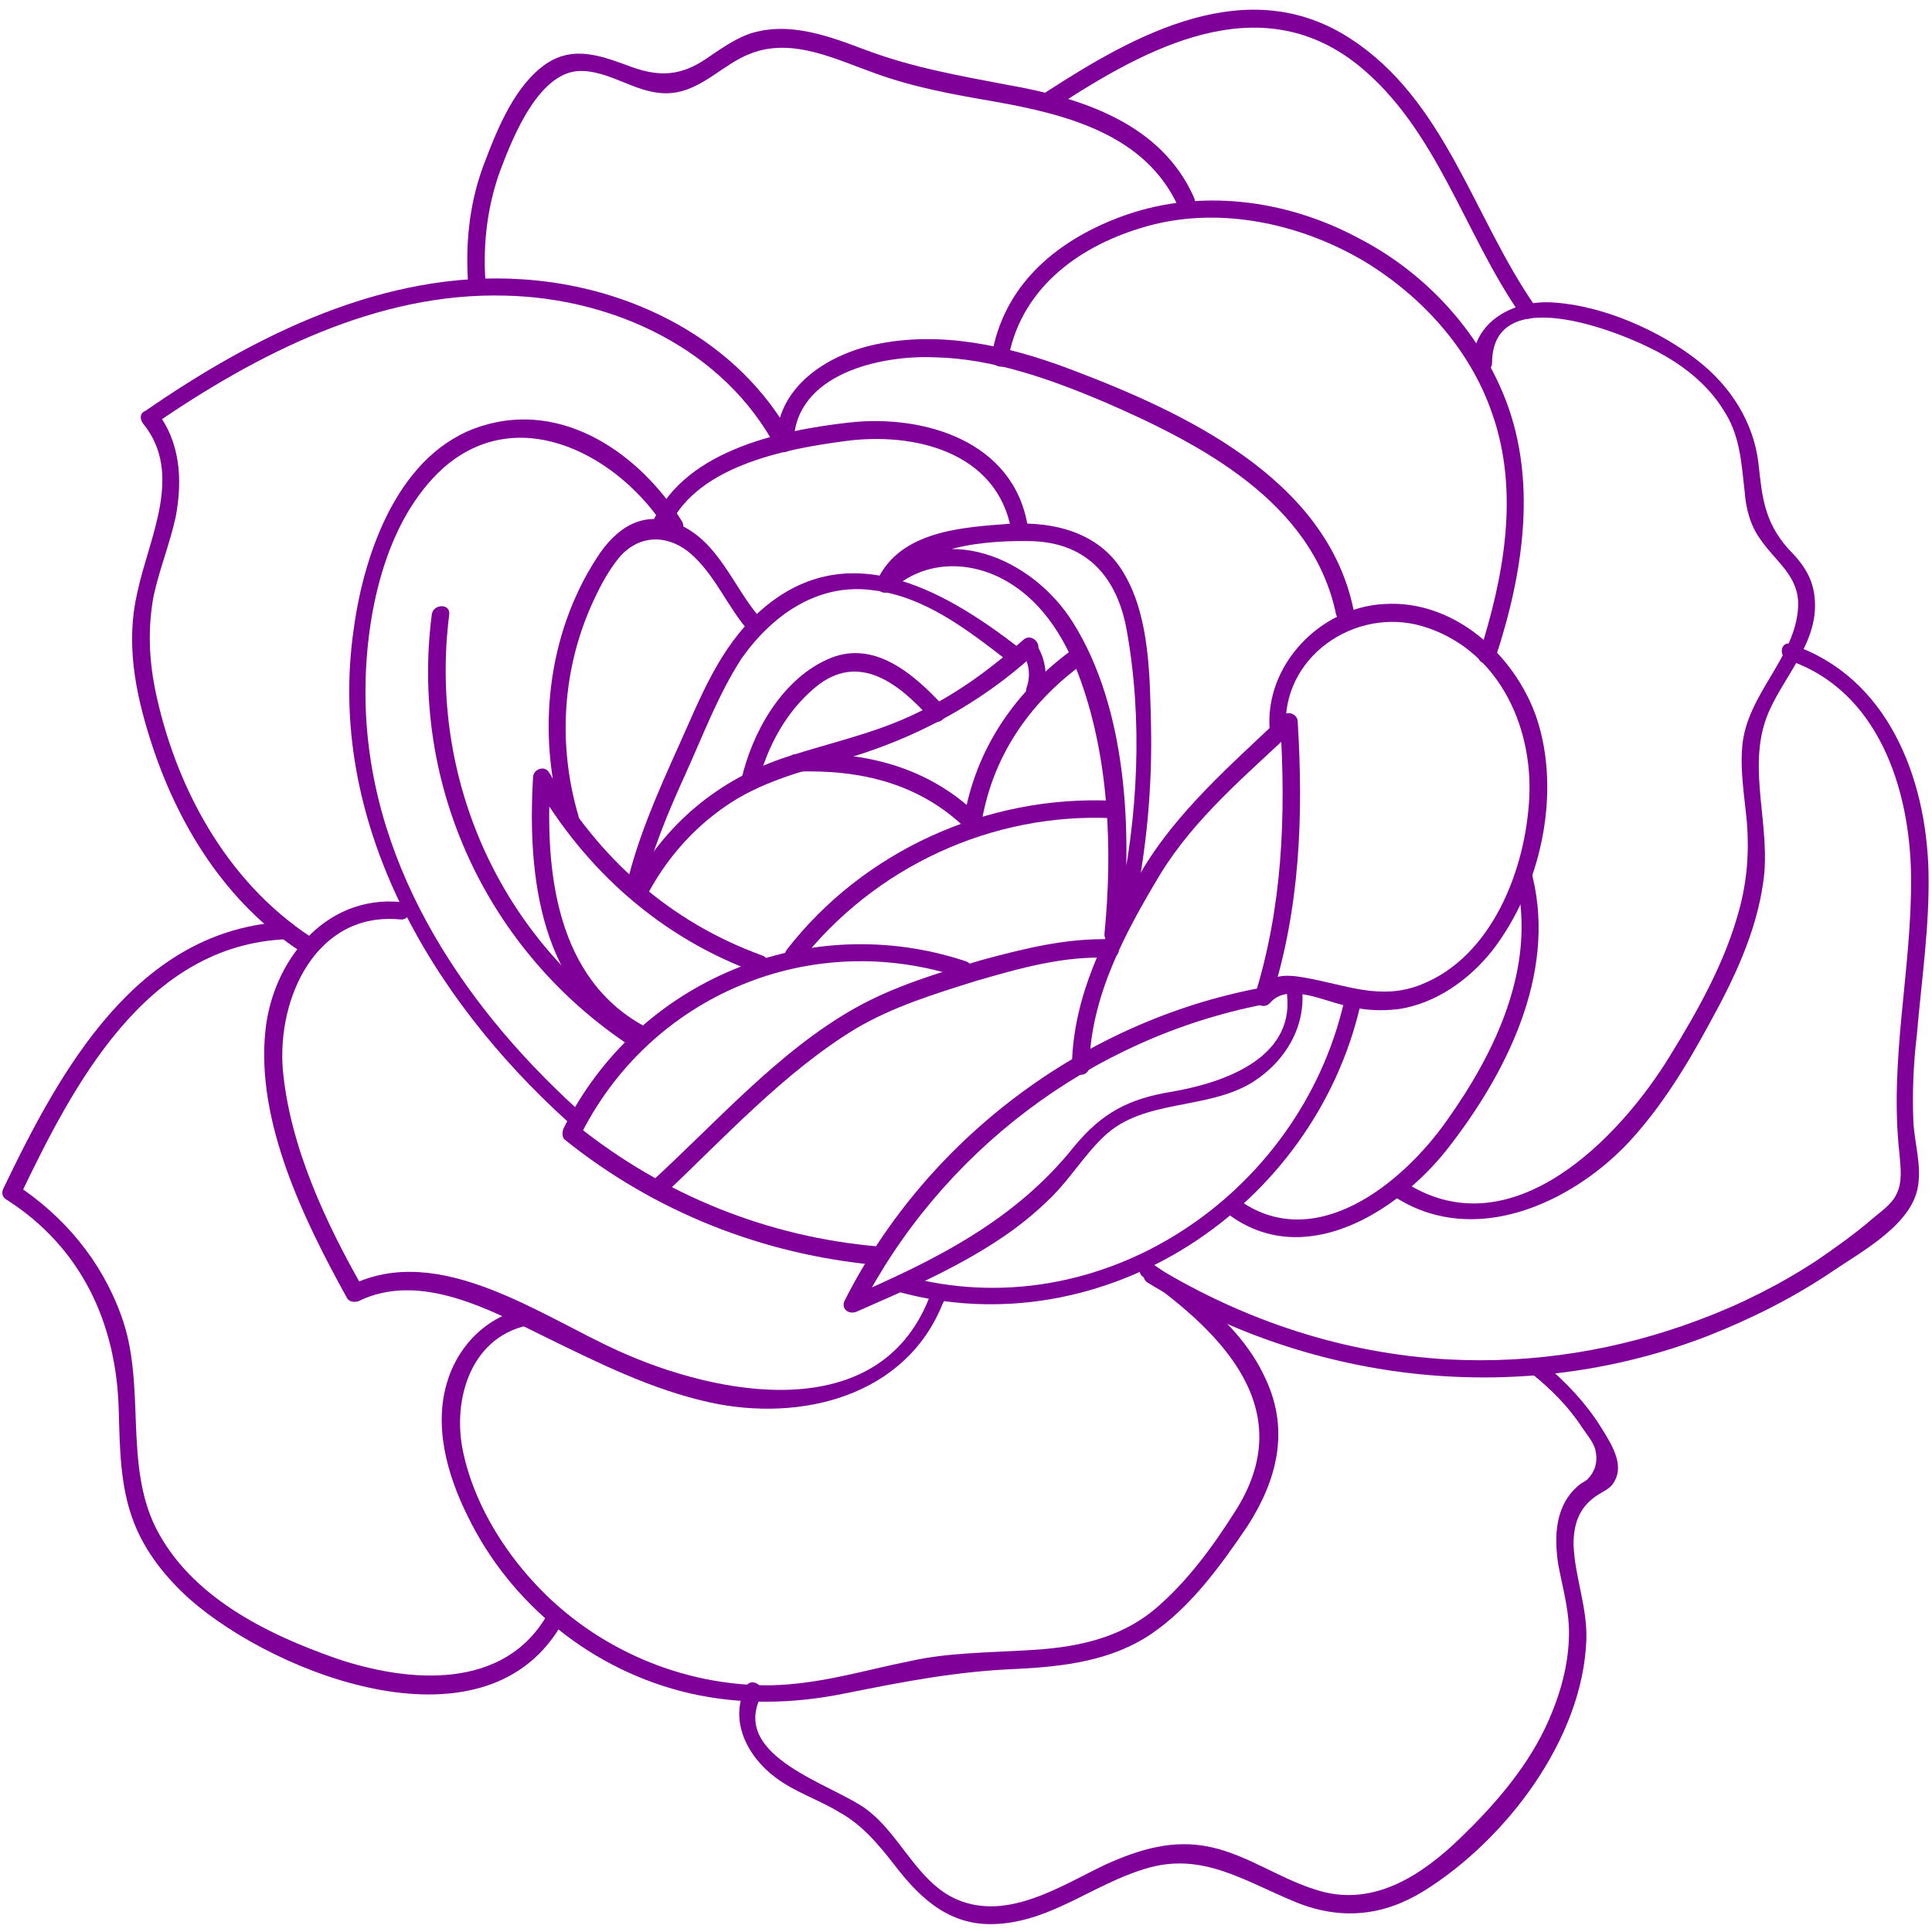 <?xml version="1.0" encoding="utf-8"?>
<!-- Generator: Adobe Illustrator 21.1.0, SVG Export Plug-In . SVG Version: 6.00 Build 0)  -->
<svg version="1.1" id="Guides" xmlns="http://www.w3.org/2000/svg" xmlns:xlink="http://www.w3.org/1999/xlink" x="0px" y="0px"
	 viewBox="0 0 166 166" style="enable-background:new 0 0 166 166;" xml:space="preserve">
<style type="text/css">
	.st0{fill:#7F0099;}
</style>
<g>
	<g>
		<g>
			<g>
				<path class="st0" d="M153.6,56.7c7.8,2.6,10.5,11.1,10.6,18.5c0.1,8-1.9,15.8-1,23.9c0.1,1.2,0.3,2.5-0.3,3.6
					c-0.4,0.8-1.3,1.4-2,2c-1.5,1.3-3.2,2.5-4.8,3.6c-3.2,2.1-6.6,3.8-10.1,5.1c-6.9,2.6-14.2,3.8-21.6,3.4
					c-8.9-0.5-17.4-3.3-25-7.9c-0.8-0.5-1.6,0.8-0.8,1.3c14.4,8.8,32.3,10.7,48.1,4.6c3.8-1.5,7.4-3.3,10.8-5.6
					c2.5-1.7,6.8-4,7.3-7.3c0.3-1.8-0.3-3.7-0.4-5.5c-0.1-2.5,0-5,0.3-7.5c0.4-4.7,1.1-9.3,1-14c-0.2-8.1-3.5-16.7-11.7-19.5
					C153.1,54.9,152.7,56.3,153.6,56.7L153.6,56.7z"/>
			</g>
		</g>
		<g>
			<g>
				<path class="st0" d="M128.2,31.2c0-7.3,11.7-2.5,14.9-0.6c1.9,1.1,3.7,2.6,4.9,4.5c1.5,2.2,1.6,4.5,1.9,7.1
					c0.1,1.5,0.5,3,1.4,4.2c1.3,1.9,3.3,3.1,3.2,5.7c-0.2,4.4-4.4,7.5-4.8,12c-0.2,2.2,0.2,4.4,0.4,6.6c0.2,2.6,0,5.1-0.7,7.6
					c-1.2,4.4-3.5,8.5-5.9,12.4c-4.4,7.2-13.6,16.6-22.6,11c-0.8-0.5-1.6,0.8-0.8,1.3c6.7,4.1,14.8,0.4,19.7-4.7
					c2.9-3.1,5.1-6.7,7.1-10.4c2.1-3.8,4-7.8,4.6-12.1c0.7-4.7-1.4-9.7,0.3-14.2c1.3-3.4,4.6-6.4,4.1-10.4c-0.2-1.7-1.1-2.9-2.3-4.1
					c-2-2.3-2.2-4.4-2.5-7.2c-0.4-3.6-2.4-6.7-5.2-8.9c-3.3-2.6-8.1-4.7-12.3-5c-3.5-0.3-7.1,1.6-7.1,5.4
					C126.7,32.1,128.2,32.1,128.2,31.2L128.2,31.2z"/>
			</g>
		</g>
		<g>
			<g>
				<path class="st0" d="M110.5,62.8c-0.5-6.3,5.9-10.7,11.7-9c6.4,1.9,9.5,8.4,9.2,14.7c-0.3,6.2-3.2,13.7-9.3,16.1
					c-3.5,1.4-6.5,0-10-0.6c-1.7-0.3-2.9-0.3-4.1,1.1c-0.6,0.7,0.4,1.8,1.1,1.1c1.5-1.8,4.6-0.2,6.5,0.2c1.5,0.4,3,0.5,4.6,0.3
					c3.2-0.5,6-2.5,8-5c4.2-5.4,6-13.6,3.8-20.1c-1.9-5.4-7.1-10.1-13.1-9.7c-5.5,0.3-10.3,5.3-9.8,10.9
					C109.1,63.8,110.6,63.8,110.5,62.8L110.5,62.8z"/>
			</g>
		</g>
		<g>
			<g>
				<path class="st0" d="M109.2,85.9c2.5-7.8,2.8-15.8,2.3-23.9c0-0.6-0.8-1-1.3-0.5c-4.4,4.2-9.1,8.2-12.2,13.5
					c-3,5.2-5.8,10.5-5.9,16.6c0,1,1.5,1,1.5,0c0.1-6,3.1-11.5,6.1-16.5c3-4.9,7.5-8.6,11.6-12.5c-0.4-0.2-0.9-0.4-1.3-0.5
					c0.5,8,0.2,15.8-2.2,23.5C107.5,86.4,108.9,86.8,109.2,85.9L109.2,85.9z"/>
			</g>
		</g>
		<g>
			<g>
				<path class="st0" d="M115.5,86c-3.8,16.7-21,28.3-37.9,23.6c-0.9-0.3-1.3,1.2-0.4,1.4c17.6,4.8,35.7-7.2,39.7-24.7
					C117.2,85.5,115.8,85.1,115.5,86L115.5,86z"/>
			</g>
		</g>
		<g>
			<g>
				<path class="st0" d="M110.5,84.9c1.1,5.9-5.2,8.1-9.8,8.9c-3.7,0.6-6,1.8-8.4,4.7c-5.1,6.4-12,9.8-19.4,13c0.3,0.3,0.7,0.7,1,1
					c6.9-13.5,19.8-23.3,34.7-26.2c0.9-0.2,0.5-1.6-0.4-1.4c-15.2,2.9-28.6,13-35.6,26.8c-0.4,0.7,0.3,1.3,1,1
					c4.1-1.8,8.3-3.6,12.1-6.1c1.7-1.1,3.3-2.4,4.7-3.8c1.6-1.6,2.8-3.6,4.5-5.2c3.4-3.2,8.8-2.2,12.7-4.6c3-1.9,4.8-5.1,4.2-8.6
					C111.8,83.6,110.3,84,110.5,84.9L110.5,84.9z"/>
			</g>
		</g>
		<g>
			<g>
				<path class="st0" d="M130.3,75.7c1.7,7.4-1.8,14.7-6,20.6c-3.8,5.4-11.4,11.6-18,6.7c-0.8-0.6-1.5,0.7-0.8,1.3
					c6.5,4.9,14.5-0.1,18.8-5.5c5.1-6.5,9.4-15,7.4-23.4C131.6,74.4,130.1,74.8,130.3,75.7L130.3,75.7z"/>
			</g>
		</g>
		<g>
			<g>
				<path class="st0" d="M128.5,56.5c2.4-7.3,3.7-15.5,0.6-22.8c-2.4-5.7-6.9-10.4-12.3-13.2c-6.3-3.4-13.9-4.4-20.7-1.8
					c-5.5,2.1-9.9,5.9-10.9,11.9c-0.2,0.9,1.3,1.3,1.4,0.4c1-6,5.8-9.7,11.4-11.4c6.4-2,13.6-0.5,19.3,2.9c4.9,3,9,7.5,10.9,13
					c2.4,6.8,1,14.1-1.1,20.7C126.7,57,128.2,57.4,128.5,56.5L128.5,56.5z"/>
			</g>
		</g>
		<g>
			<g>
				<path class="st0" d="M102.6,17c-2.8-6.4-9.7-8.6-16-9.7c-4.2-0.8-8.2-1.5-12.2-3c-3.2-1.2-6.6-2.5-10-1.4
					c-1.4,0.5-2.6,1.4-3.8,2.2c-2.1,1.4-3.9,1.5-6.2,0.7c-2.5-0.9-5-2-7.5-0.3c-2.6,1.8-4.1,5.4-5.2,8.3c-1.3,3.3-1.7,6.7-1.5,10.2
					c0.1,1,1.6,1,1.5,0c-0.2-3.2,0.2-6.4,1.3-9.4c1.1-2.9,3.4-8.7,7.1-8.5c2.6,0.1,4.8,2.1,7.5,1.9c2.7-0.2,4.5-2.5,6.9-3.4
					c3.6-1.4,7.3,0.5,10.7,1.7c3.3,1.2,6.6,1.8,10.1,2.4c6.2,1.1,13.2,2.8,16,9.2C101.7,18.6,103,17.9,102.6,17L102.6,17z"/>
			</g>
		</g>
		<g>
			<g>
				<path class="st0" d="M131.9,26.3c-5.3-7.6-7.7-17.7-15.9-23c-8.8-5.7-18.4-0.4-26.1,4.6c-0.8,0.5-0.1,1.8,0.8,1.3
					c7.8-5.1,17.5-10.4,26-3.6c6.8,5.5,9.1,14.5,14,21.5C131.2,27.8,132.5,27.1,131.9,26.3L131.9,26.3z"/>
			</g>
		</g>
		<g>
			<g>
				<path class="st0" d="M116.3,52.4c-2.3-11.3-14.6-17-24.4-20.7c-5.3-2-11.1-3.3-16.7-2.1c-4.2,0.9-8.5,3.7-8.5,8.4
					c0,1,1.5,1,1.5,0c0.1-5.9,7.5-7.5,12.1-7.3c5,0.1,10,1.9,14.5,3.8c8.3,3.6,18,8.6,20,18.3C115.1,53.8,116.5,53.4,116.3,52.4
					L116.3,52.4z"/>
			</g>
		</g>
		<g>
			<g>
				<path class="st0" d="M68.1,37.7C63.5,29.2,54.2,24.6,44.9,24c-11.8-0.8-23,4.8-32.4,11.3C12,35.5,12,36,12.3,36.4
					c3.5,4.3,0.5,9.8-0.5,14.5c-1,4.3-0.2,8.5,1.1,12.6c2.3,7.3,6.5,14.1,13,18.3c0.8,0.5,1.6-0.8,0.8-1.3
					c-7.3-4.8-11.7-13-13.4-21.4c-0.5-2.6-0.6-5.2-0.1-7.9c0.5-2.3,1.4-4.5,1.9-6.8c0.6-3.2,0.4-6.5-1.7-9.1
					c-0.1,0.4-0.1,0.8-0.2,1.2c8.9-6.1,19.2-11.4,30.2-11.1c9.3,0.2,18.8,4.6,23.3,13.1C67.2,39.3,68.5,38.6,68.1,37.7L68.1,37.7z"
					/>
			</g>
		</g>
		<g>
			<g>
				<path class="st0" d="M79.8,111.6c-4.4,11-18.2,8.3-26.6,4.5c-6.7-3-15.4-9.4-23-5.7c0.3,0.1,0.7,0.2,1,0.3
					c-3.2-5.6-6.3-12.2-6.9-18.8c-0.5-6.2,2.9-13.6,10.1-12.9c1,0.1,1-1.4,0-1.5c-6.5-0.6-11,5.1-11.6,11.1
					c-0.8,7.8,3.3,16.2,7,22.9c0.2,0.4,0.7,0.4,1,0.3c5.3-2.6,11.4,0.8,16.1,3.1c4.5,2.2,9.1,4.5,14.1,5.6c7.8,1.7,16.8-0.5,20-8.5
					C81.6,111.1,80.2,110.7,79.8,111.6L79.8,111.6z"/>
			</g>
		</g>
		<g>
			<g>
				<path class="st0" d="M75.5,107.1c-9.5-0.8-18.4-4.4-25.8-10.3c0,0.3,0.1,0.6,0.1,0.9c6-12.2,19.9-18,32.8-13.7
					c0.9,0.3,1.3-1.1,0.4-1.4C69.5,78.1,54.7,84.2,48.4,97c-0.1,0.3-0.1,0.7,0.1,0.9c7.7,6.2,17,9.9,26.9,10.8
					C76.4,108.7,76.4,107.2,75.5,107.1L75.5,107.1z"/>
			</g>
		</g>
		<g>
			<g>
				<path class="st0" d="M95.4,80.7c-3.8-0.1-7.4,0.8-11.1,1.8c-3.7,1.1-7.4,2.2-10.8,4.1c-6.6,3.7-12,9.9-17.6,15
					c-0.7,0.7,0.4,1.7,1.1,1.1c5.2-4.9,10.4-10.6,16.5-14.3c3.2-1.9,6.8-3,10.3-4.1c3.8-1.1,7.6-2.2,11.6-2
					C96.4,82.3,96.4,80.8,95.4,80.7L95.4,80.7z"/>
			</g>
		</g>
		<g>
			<g>
				<path class="st0" d="M97.4,78.3c1.1-5.2,1.6-10.5,1.5-15.8c-0.1-4.2-0.1-9.3-2.2-13c-2-3.7-6-4.7-9.9-4.5
					c-4.1,0.3-9.4,0.6-11.4,4.8c-0.4,0.8,0.5,1.5,1.2,0.9c2.8-2.6,6.8-2.6,10-0.7c3.2,1.9,5.1,5.2,6.3,8.6c2.4,6.8,2.7,14.5,2,21.6
					c-0.1,1,1.4,1,1.5,0c0.9-8.5,0.5-19.2-4.2-26.7c-3.5-5.6-11.2-8.9-16.6-3.8c0.4,0.3,0.8,0.6,1.2,0.9c1.9-3.8,8.2-4.2,12-4.1
					c4.7,0.2,7.2,3.2,8,7.6c1.4,7.7,1,16.1-0.7,23.8C95.8,78.8,97.2,79.2,97.4,78.3L97.4,78.3z"/>
			</g>
		</g>
		<g>
			<g>
				<path class="st0" d="M87.6,55.7c-6.7-5.2-15-9.8-22.4-3.1c-3.4,3.1-5,7.3-6.8,11.3c-1.8,4-3.6,8-4.6,12.3
					c-0.2,0.9,1.2,1.3,1.4,0.4c0.8-3.5,2.2-6.8,3.7-10.1c1.5-3.3,2.8-6.8,4.8-9.9c2.6-3.7,6.5-6.5,11.2-5.9
					c4.5,0.5,8.2,3.4,11.7,6.1C87.3,57.3,88.4,56.3,87.6,55.7L87.6,55.7z"/>
			</g>
		</g>
		<g>
			<g>
				<path class="st0" d="M65.5,82.1c-8-2.9-14.1-8.4-18.3-15.7c-0.4-0.7-1.4-0.3-1.4,0.4c-0.5,8.5,0.6,18.5,9,22.8
					c0.9,0.4,1.6-0.9,0.8-1.3c-7.9-4.1-8.8-13.6-8.3-21.5c-0.5,0.1-0.9,0.3-1.4,0.4c4.4,7.6,10.9,13.4,19.2,16.4
					C66,83.9,66.4,82.4,65.5,82.1L65.5,82.1z"/>
			</g>
		</g>
		<g>
			<g>
				<path class="st0" d="M87.9,55c-2.8,2.5-5.8,4.7-9.2,6.3c-3.5,1.7-7.3,2.5-11,3.7c-5.9,1.9-10.6,5.8-13.5,11.3
					c-0.5,0.9,0.8,1.6,1.3,0.8c1.6-3.1,3.9-5.8,6.8-7.8c3-2.1,6.5-3,10-4c6.3-1.8,11.9-4.8,16.7-9.2C89.7,55.4,88.6,54.3,87.9,55
					L87.9,55z"/>
			</g>
		</g>
		<g>
			<g>
				<path class="st0" d="M84.1,70.1c-4.3-4.2-9.8-5.6-15.7-5.3c-1,0-1,1.5,0,1.5c5.5-0.2,10.6,1,14.6,4.9
					C83.8,71.9,84.8,70.8,84.1,70.1L84.1,70.1z"/>
			</g>
		</g>
		<g>
			<g>
				<path class="st0" d="M95.6,68.8c-10.8-0.5-21.4,4.3-28,12.8c-0.6,0.8,0.5,1.8,1.1,1.1c6.4-8.2,16.5-12.9,26.9-12.4
					C96.5,70.3,96.5,68.8,95.6,68.8L95.6,68.8z"/>
			</g>
		</g>
		<g>
			<g>
				<path class="st0" d="M84.3,70.9c0.9-5.8,4.1-10.5,8.8-13.9c0.8-0.6,0-1.9-0.8-1.3c-5,3.6-8.5,8.6-9.5,14.8
					C82.7,71.4,84.2,71.8,84.3,70.9L84.3,70.9z"/>
			</g>
		</g>
		<g>
			<g>
				<path class="st0" d="M87.8,56c0.6,0.9,0.8,2,0.4,3.1c-0.3,0.9,1.2,1.3,1.4,0.4c0.5-1.4,0.2-3-0.6-4.2
					C88.5,54.4,87.2,55.2,87.8,56L87.8,56z"/>
			</g>
		</g>
		<g>
			<g>
				<path class="st0" d="M65.1,67.4c0.8-3.2,2.4-6.2,4.9-8.3c3.8-3.2,7.3-0.3,10,2.7c0.6,0.7,1.7-0.3,1.1-1.1
					c-2.6-2.8-6.1-5.9-10.1-4c-3.9,1.8-6.4,6.3-7.3,10.3C63.5,67.9,64.9,68.3,65.1,67.4L65.1,67.4z"/>
			</g>
		</g>
		<g>
			<g>
				<path class="st0" d="M65.4,53.2c-2.4-2.7-3.6-6.7-7.2-8.2c-3-1.2-5.3,0.4-6.9,2.9c-4.3,6.6-5.2,15.1-3,22.6
					c0.3,0.9,1.7,0.5,1.4-0.4C47.9,64,48.3,57.4,51,51.6c0.6-1.3,1.3-2.6,2.2-3.7c1.8-2.1,4.4-2,6.4-0.1c2,1.9,3,4.5,4.8,6.5
					C64.9,55,66,53.9,65.4,53.2L65.4,53.2z"/>
			</g>
		</g>
		<g>
			<g>
				<path class="st0" d="M88.3,45.2c-1.2-7.3-8.9-9.6-15.3-8.9c-6.2,0.7-14.6,2.5-17.1,9c-0.4,0.9,1.1,1.3,1.4,0.4
					c2.2-5.6,10-7.1,15.3-7.8c5.9-0.8,13.1,0.9,14.3,7.7C87,46.6,88.4,46.2,88.3,45.2L88.3,45.2z"/>
			</g>
		</g>
		<g>
			<g>
				<path class="st0" d="M49.6,95.3C39.4,86,31.4,73.7,31.4,59.5c0-6.5,1.6-14.7,6.7-19.3c6.6-5.8,15.3-0.9,19.2,5.4
					c0.5,0.8,1.8,0.1,1.3-0.8c-3.6-5.8-10.2-10.4-17.2-8.2c-7.1,2.2-10.1,10.8-11,17.4c-2.4,16.4,6.5,31.6,18.3,42.3
					C49.2,97,50.3,96,49.6,95.3L49.6,95.3z"/>
			</g>
		</g>
		<g>
			<g>
				<path class="st0" d="M55,88.6c-12-7.8-18.2-21.7-16.4-35.8c0.1-1-1.4-0.9-1.5,0c-1.9,14.7,4.8,29,17.1,37.1
					C55.1,90.4,55.8,89.2,55,88.6L55,88.6z"/>
			</g>
		</g>
		<g>
			<g>
				<path class="st0" d="M98.2,109.7c6.9,4.9,13.5,11.5,7.9,20.2c-1.9,3-4.1,6-6.8,8.3c-3.2,2.7-7.1,3.4-11.2,3.6
					c-3.3,0.2-6.6,0.2-9.8,0.9c-4,0.8-7.8,2-12,2.1c-7.6,0.1-15.1-3.1-20.3-8.7c-2.9-3.1-5.3-7.1-6.2-11.3c-1-4.6,0.7-10.2,6-11
					c1-0.1,0.5-1.6-0.4-1.4c-3.3,0.5-5.9,3-6.9,6.1c-1.3,3.9-0.1,8.2,1.7,11.8c3.7,7.6,10.8,13.3,19.1,15.2c4.4,1,8.9,0.9,13.3,0
					c5-1,9.6-1.9,14.7-2.1c4.1-0.2,8.2-0.7,11.6-3c3.4-2.3,6-5.9,8.3-9.3c2.5-3.9,3.6-8.1,1.6-12.5c-2-4.5-6-7.4-9.9-10.1
					C98.2,107.9,97.5,109.2,98.2,109.7L98.2,109.7z"/>
			</g>
		</g>
		<g>
			<g>
				<path class="st0" d="M47.1,138.6c-3.7,6.7-12,6-18.2,3.9c-6-2.1-12.5-5.3-15.5-11.2c-2.8-5.6-0.8-12.4-3-18.3
					c-1.7-4.7-4.9-8.5-9-11.2c0.1,0.3,0.2,0.7,0.3,1c4.6-9.6,10.8-21.6,22.9-22.1c1,0,1-1.5,0-1.5C11.8,79.8,5.2,91.9,0.3,102.1
					c-0.2,0.4-0.1,0.8,0.3,1c6.4,4.1,9.4,10.6,9.6,18c0.1,3.3,0.1,6.6,1.3,9.7c1,2.6,2.8,4.8,4.8,6.6c7.5,6.6,25.7,13.6,32.1,1.9
					C48.9,138.5,47.6,137.8,47.1,138.6L47.1,138.6z"/>
			</g>
		</g>
		<g>
			<g>
				<path class="st0" d="M131.7,118.1c1.6,1.3,3.1,2.8,4.2,4.5c0.4,0.6,1.1,1.4,1.2,2.1c0.2,1-0.1,1.8-0.7,2.4
					c-0.2,0.2-0.5,0.3-0.6,0.4c-2.2,1.7-2.3,4.5-1.9,7c0.4,2.1,1,4.1,0.9,6.3c-0.1,2.7-0.9,5.3-2.1,7.8c-1.7,3.5-4.4,6.6-7.2,9.3
					c-3.2,3.1-7.3,5.9-12,4.6c-3.3-0.9-6.2-3.1-9.5-3.8c-3.2-0.7-6.1,0.2-9,1.5c-3.8,1.8-8.4,4.9-12.8,3c-3.4-1.5-4.8-5.5-7.7-7.7
					c-2.9-2.2-11.8-4.5-9.1-9.8c0.4-0.9-0.9-1.6-1.3-0.8c-1.5,2.9,0.1,6,2.5,7.8c1.7,1.3,3.7,1.9,5.5,3c2,1.1,3.4,2.8,4.8,4.6
					c2.3,3,4.9,5.3,8.9,5c4.6-0.3,8.2-3.4,12.5-4.7c5-1.6,8.7,1.1,13.2,2.9c3.8,1.5,7.4,1.1,10.8-1c7.1-4.4,13.7-13.1,14-21.6
					c0.1-2.8-1-5.4-1.1-8.2c0-1.8,0.5-3.2,2-4.2c0.6-0.4,1.2-0.6,1.5-1.2c0.9-1.5-0.3-3.3-1.1-4.6c-1.3-2.1-3-3.9-4.9-5.5
					C132,116.5,130.9,117.5,131.7,118.1L131.7,118.1z"/>
			</g>
		</g>
	</g>
</g>
</svg>
